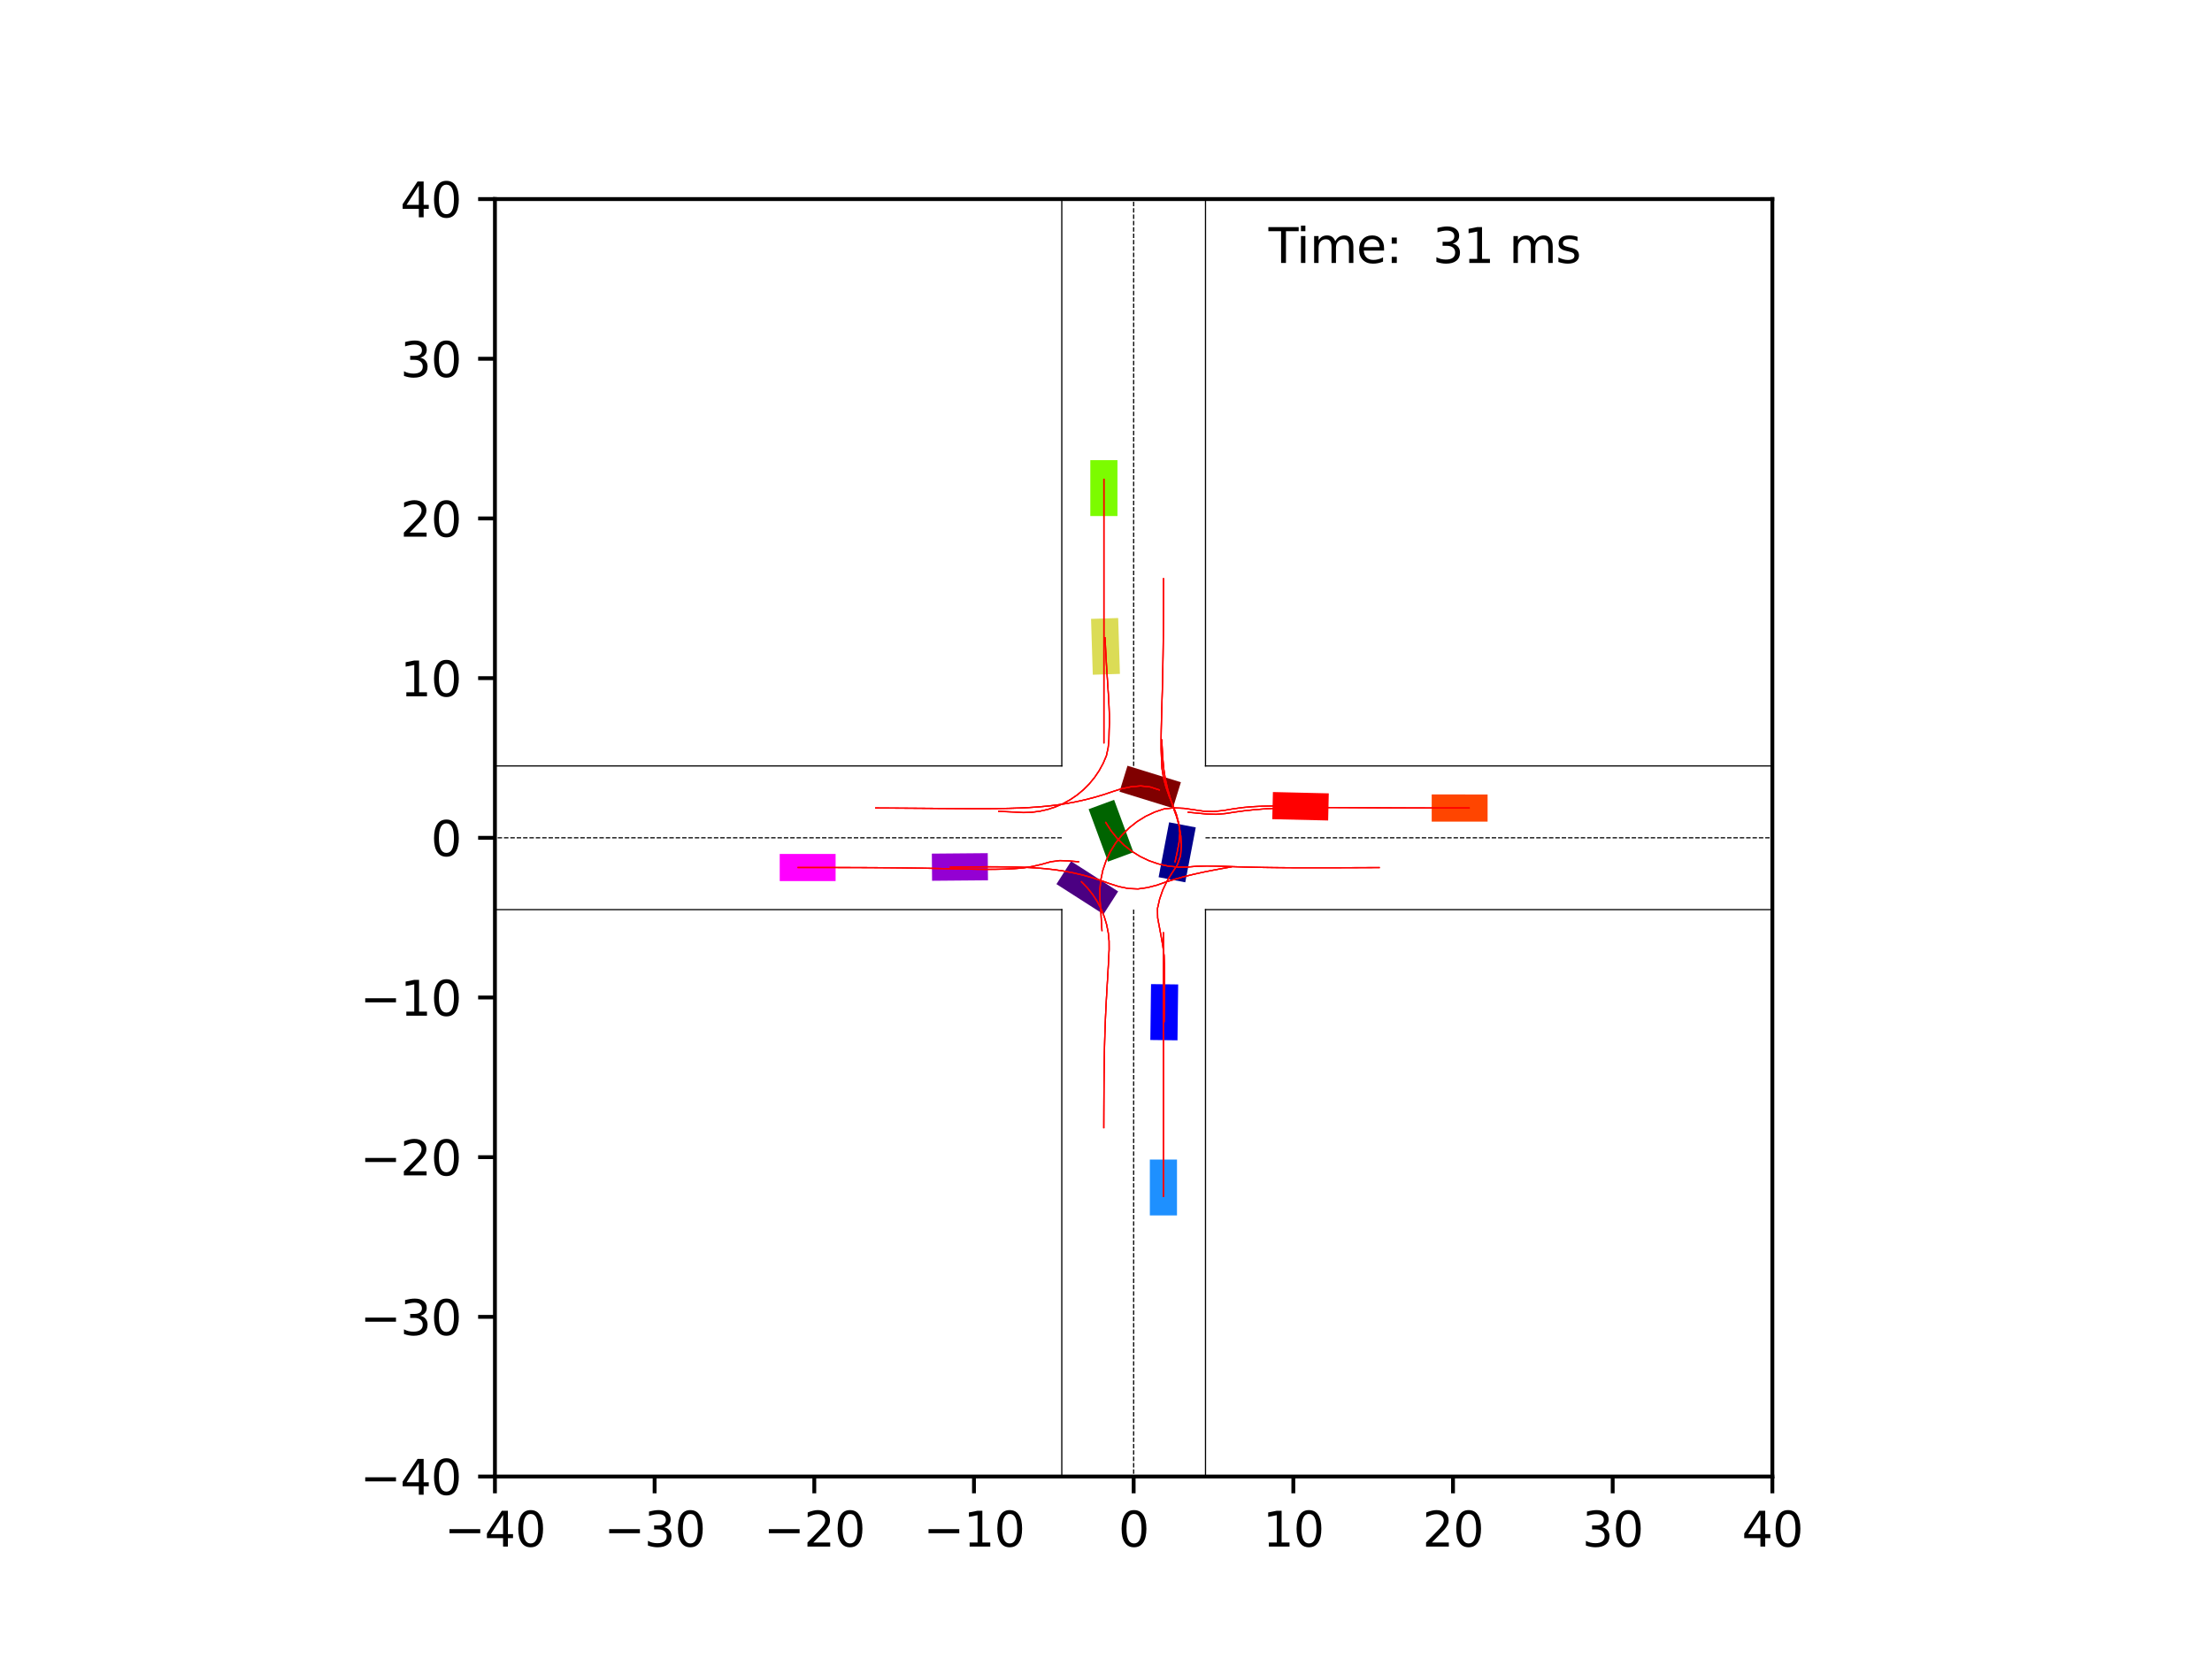 <?xml version="1.0" encoding="utf-8" standalone="no"?>
<!DOCTYPE svg PUBLIC "-//W3C//DTD SVG 1.1//EN"
  "http://www.w3.org/Graphics/SVG/1.1/DTD/svg11.dtd">
<svg xmlns:xlink="http://www.w3.org/1999/xlink" width="460.8pt" height="345.6pt" viewBox="0 0 460.8 345.6" xmlns="http://www.w3.org/2000/svg" version="1.1">
 <defs>
  <style type="text/css">*{stroke-linejoin: round; stroke-linecap: butt}</style>
 </defs>
 <g id="figure_1">
  <g id="patch_1">
   <path d="M 0 345.6 
L 460.8 345.6 
L 460.8 0 
L 0 0 
z
" style="fill: #ffffff"/>
  </g>
  <g id="axes_1">
   <g id="patch_2">
    <path d="M 103.104 307.584 
L 369.216 307.584 
L 369.216 41.472 
L 103.104 41.472 
z
" style="fill: #ffffff"/>
   </g>
   <g id="patch_3">
    <path d="M 246.913 183.799 
L 249.101 172.364 
L 243.547 171.301 
L 241.359 182.736 
z
" clip-path="url(#p059b9fe641)" style="fill: #00008b"/>
   </g>
   <g id="patch_4">
    <path d="M 246.002 162.955 
L 234.878 159.52 
L 233.21 164.923 
L 244.334 168.358 
z
" clip-path="url(#p059b9fe641)" style="fill: #800000"/>
   </g>
   <g id="patch_5">
    <path d="M 226.782 168.57 
L 230.808 179.494 
L 236.114 177.539 
L 232.088 166.615 
z
" clip-path="url(#p059b9fe641)" style="fill: #006400"/>
   </g>
   <g id="patch_6">
    <path d="M 220.076 184.178 
L 229.879 190.459 
L 232.93 185.698 
L 223.127 179.417 
z
" clip-path="url(#p059b9fe641)" style="fill: #4b0082"/>
   </g>
   <g id="patch_7">
    <path d="M 245.291 216.719 
L 245.435 205.077 
L 239.781 205.007 
L 239.637 216.649 
z
" clip-path="url(#p059b9fe641)" style="fill: #0000ff"/>
   </g>
   <g id="patch_8">
    <path d="M 276.81 165.27 
L 265.171 164.996 
L 265.038 170.649 
L 276.677 170.924 
z
" clip-path="url(#p059b9fe641)" style="fill: #ff0000"/>
   </g>
   <g id="patch_9">
    <path d="M 227.284 128.922 
L 227.648 140.559 
L 233.3 140.382 
L 232.936 128.746 
z
" clip-path="url(#p059b9fe641)" style="fill: #dbdc56"/>
   </g>
   <g id="patch_10">
    <path d="M 194.17 183.481 
L 205.812 183.381 
L 205.763 177.726 
L 194.121 177.827 
z
" clip-path="url(#p059b9fe641)" style="fill: #9400d3"/>
   </g>
   <g id="patch_11">
    <path d="M 245.188 253.197 
L 245.188 241.555 
L 239.533 241.555 
L 239.533 253.197 
z
" clip-path="url(#p059b9fe641)" style="fill: #1e90ff"/>
   </g>
   <g id="patch_12">
    <path d="M 309.893 165.502 
L 298.25 165.499 
L 298.249 171.154 
L 309.892 171.156 
z
" clip-path="url(#p059b9fe641)" style="fill: #ff4500"/>
   </g>
   <g id="patch_13">
    <path d="M 227.132 95.859 
L 227.132 107.501 
L 232.787 107.501 
L 232.787 95.859 
z
" clip-path="url(#p059b9fe641)" style="fill: #7cfc00"/>
   </g>
   <g id="patch_14">
    <path d="M 162.432 183.552 
L 174.074 183.546 
L 174.071 177.891 
L 162.428 177.897 
z
" clip-path="url(#p059b9fe641)" style="fill: #ff00ff"/>
   </g>
   <g id="matplotlib.axis_1">
    <g id="xtick_1">
     <g id="line2d_1">
      <defs>
       <path id="m57fb59bf7a" d="M 0 0 
L 0 3.5 
" style="stroke: #000000; stroke-width: 0.8"/>
      </defs>
      <g>
       <use xlink:href="#m57fb59bf7a" x="103.104" y="307.584" style="stroke: #000000; stroke-width: 0.8"/>
      </g>
     </g>
     <g id="text_1">
      <!-- −40 -->
      <g transform="translate(92.552 322.182) scale(0.1 -0.1)">
       <defs>
        <path id="DejaVuSans-2212" d="M 678 2272 
L 4684 2272 
L 4684 1741 
L 678 1741 
L 678 2272 
z
" transform="scale(0.016)"/>
        <path id="DejaVuSans-34" d="M 2419 4116 
L 825 1625 
L 2419 1625 
L 2419 4116 
z
M 2253 4666 
L 3047 4666 
L 3047 1625 
L 3713 1625 
L 3713 1100 
L 3047 1100 
L 3047 0 
L 2419 0 
L 2419 1100 
L 313 1100 
L 313 1709 
L 2253 4666 
z
" transform="scale(0.016)"/>
        <path id="DejaVuSans-30" d="M 2034 4250 
Q 1547 4250 1301 3770 
Q 1056 3291 1056 2328 
Q 1056 1369 1301 889 
Q 1547 409 2034 409 
Q 2525 409 2770 889 
Q 3016 1369 3016 2328 
Q 3016 3291 2770 3770 
Q 2525 4250 2034 4250 
z
M 2034 4750 
Q 2819 4750 3233 4129 
Q 3647 3509 3647 2328 
Q 3647 1150 3233 529 
Q 2819 -91 2034 -91 
Q 1250 -91 836 529 
Q 422 1150 422 2328 
Q 422 3509 836 4129 
Q 1250 4750 2034 4750 
z
" transform="scale(0.016)"/>
       </defs>
       <use xlink:href="#DejaVuSans-2212"/>
       <use xlink:href="#DejaVuSans-34" x="83.789"/>
       <use xlink:href="#DejaVuSans-30" x="147.412"/>
      </g>
     </g>
    </g>
    <g id="xtick_2">
     <g id="line2d_2">
      <g>
       <use xlink:href="#m57fb59bf7a" x="136.368" y="307.584" style="stroke: #000000; stroke-width: 0.8"/>
      </g>
     </g>
     <g id="text_2">
      <!-- −30 -->
      <g transform="translate(125.816 322.182) scale(0.1 -0.1)">
       <defs>
        <path id="DejaVuSans-33" d="M 2597 2516 
Q 3050 2419 3304 2112 
Q 3559 1806 3559 1356 
Q 3559 666 3084 287 
Q 2609 -91 1734 -91 
Q 1441 -91 1130 -33 
Q 819 25 488 141 
L 488 750 
Q 750 597 1062 519 
Q 1375 441 1716 441 
Q 2309 441 2620 675 
Q 2931 909 2931 1356 
Q 2931 1769 2642 2001 
Q 2353 2234 1838 2234 
L 1294 2234 
L 1294 2753 
L 1863 2753 
Q 2328 2753 2575 2939 
Q 2822 3125 2822 3475 
Q 2822 3834 2567 4026 
Q 2313 4219 1838 4219 
Q 1578 4219 1281 4162 
Q 984 4106 628 3988 
L 628 4550 
Q 988 4650 1302 4700 
Q 1616 4750 1894 4750 
Q 2613 4750 3031 4423 
Q 3450 4097 3450 3541 
Q 3450 3153 3228 2886 
Q 3006 2619 2597 2516 
z
" transform="scale(0.016)"/>
       </defs>
       <use xlink:href="#DejaVuSans-2212"/>
       <use xlink:href="#DejaVuSans-33" x="83.789"/>
       <use xlink:href="#DejaVuSans-30" x="147.412"/>
      </g>
     </g>
    </g>
    <g id="xtick_3">
     <g id="line2d_3">
      <g>
       <use xlink:href="#m57fb59bf7a" x="169.632" y="307.584" style="stroke: #000000; stroke-width: 0.8"/>
      </g>
     </g>
     <g id="text_3">
      <!-- −20 -->
      <g transform="translate(159.08 322.182) scale(0.1 -0.1)">
       <defs>
        <path id="DejaVuSans-32" d="M 1228 531 
L 3431 531 
L 3431 0 
L 469 0 
L 469 531 
Q 828 903 1448 1529 
Q 2069 2156 2228 2338 
Q 2531 2678 2651 2914 
Q 2772 3150 2772 3378 
Q 2772 3750 2511 3984 
Q 2250 4219 1831 4219 
Q 1534 4219 1204 4116 
Q 875 4013 500 3803 
L 500 4441 
Q 881 4594 1212 4672 
Q 1544 4750 1819 4750 
Q 2544 4750 2975 4387 
Q 3406 4025 3406 3419 
Q 3406 3131 3298 2873 
Q 3191 2616 2906 2266 
Q 2828 2175 2409 1742 
Q 1991 1309 1228 531 
z
" transform="scale(0.016)"/>
       </defs>
       <use xlink:href="#DejaVuSans-2212"/>
       <use xlink:href="#DejaVuSans-32" x="83.789"/>
       <use xlink:href="#DejaVuSans-30" x="147.412"/>
      </g>
     </g>
    </g>
    <g id="xtick_4">
     <g id="line2d_4">
      <g>
       <use xlink:href="#m57fb59bf7a" x="202.896" y="307.584" style="stroke: #000000; stroke-width: 0.8"/>
      </g>
     </g>
     <g id="text_4">
      <!-- −10 -->
      <g transform="translate(192.344 322.182) scale(0.1 -0.1)">
       <defs>
        <path id="DejaVuSans-31" d="M 794 531 
L 1825 531 
L 1825 4091 
L 703 3866 
L 703 4441 
L 1819 4666 
L 2450 4666 
L 2450 531 
L 3481 531 
L 3481 0 
L 794 0 
L 794 531 
z
" transform="scale(0.016)"/>
       </defs>
       <use xlink:href="#DejaVuSans-2212"/>
       <use xlink:href="#DejaVuSans-31" x="83.789"/>
       <use xlink:href="#DejaVuSans-30" x="147.412"/>
      </g>
     </g>
    </g>
    <g id="xtick_5">
     <g id="line2d_5">
      <g>
       <use xlink:href="#m57fb59bf7a" x="236.16" y="307.584" style="stroke: #000000; stroke-width: 0.8"/>
      </g>
     </g>
     <g id="text_5">
      <!-- 0 -->
      <g transform="translate(232.979 322.182) scale(0.1 -0.1)">
       <use xlink:href="#DejaVuSans-30"/>
      </g>
     </g>
    </g>
    <g id="xtick_6">
     <g id="line2d_6">
      <g>
       <use xlink:href="#m57fb59bf7a" x="269.424" y="307.584" style="stroke: #000000; stroke-width: 0.8"/>
      </g>
     </g>
     <g id="text_6">
      <!-- 10 -->
      <g transform="translate(263.062 322.182) scale(0.1 -0.1)">
       <use xlink:href="#DejaVuSans-31"/>
       <use xlink:href="#DejaVuSans-30" x="63.623"/>
      </g>
     </g>
    </g>
    <g id="xtick_7">
     <g id="line2d_7">
      <g>
       <use xlink:href="#m57fb59bf7a" x="302.688" y="307.584" style="stroke: #000000; stroke-width: 0.8"/>
      </g>
     </g>
     <g id="text_7">
      <!-- 20 -->
      <g transform="translate(296.325 322.182) scale(0.1 -0.1)">
       <use xlink:href="#DejaVuSans-32"/>
       <use xlink:href="#DejaVuSans-30" x="63.623"/>
      </g>
     </g>
    </g>
    <g id="xtick_8">
     <g id="line2d_8">
      <g>
       <use xlink:href="#m57fb59bf7a" x="335.952" y="307.584" style="stroke: #000000; stroke-width: 0.8"/>
      </g>
     </g>
     <g id="text_8">
      <!-- 30 -->
      <g transform="translate(329.589 322.182) scale(0.1 -0.1)">
       <use xlink:href="#DejaVuSans-33"/>
       <use xlink:href="#DejaVuSans-30" x="63.623"/>
      </g>
     </g>
    </g>
    <g id="xtick_9">
     <g id="line2d_9">
      <g>
       <use xlink:href="#m57fb59bf7a" x="369.216" y="307.584" style="stroke: #000000; stroke-width: 0.8"/>
      </g>
     </g>
     <g id="text_9">
      <!-- 40 -->
      <g transform="translate(362.853 322.182) scale(0.1 -0.1)">
       <use xlink:href="#DejaVuSans-34"/>
       <use xlink:href="#DejaVuSans-30" x="63.623"/>
      </g>
     </g>
    </g>
   </g>
   <g id="matplotlib.axis_2">
    <g id="ytick_1">
     <g id="line2d_10">
      <defs>
       <path id="mc11698cc30" d="M 0 0 
L -3.5 0 
" style="stroke: #000000; stroke-width: 0.8"/>
      </defs>
      <g>
       <use xlink:href="#mc11698cc30" x="103.104" y="307.584" style="stroke: #000000; stroke-width: 0.8"/>
      </g>
     </g>
     <g id="text_10">
      <!-- −40 -->
      <g transform="translate(74.999 311.383) scale(0.1 -0.1)">
       <use xlink:href="#DejaVuSans-2212"/>
       <use xlink:href="#DejaVuSans-34" x="83.789"/>
       <use xlink:href="#DejaVuSans-30" x="147.412"/>
      </g>
     </g>
    </g>
    <g id="ytick_2">
     <g id="line2d_11">
      <g>
       <use xlink:href="#mc11698cc30" x="103.104" y="274.32" style="stroke: #000000; stroke-width: 0.8"/>
      </g>
     </g>
     <g id="text_11">
      <!-- −30 -->
      <g transform="translate(74.999 278.119) scale(0.1 -0.1)">
       <use xlink:href="#DejaVuSans-2212"/>
       <use xlink:href="#DejaVuSans-33" x="83.789"/>
       <use xlink:href="#DejaVuSans-30" x="147.412"/>
      </g>
     </g>
    </g>
    <g id="ytick_3">
     <g id="line2d_12">
      <g>
       <use xlink:href="#mc11698cc30" x="103.104" y="241.056" style="stroke: #000000; stroke-width: 0.8"/>
      </g>
     </g>
     <g id="text_12">
      <!-- −20 -->
      <g transform="translate(74.999 244.855) scale(0.1 -0.1)">
       <use xlink:href="#DejaVuSans-2212"/>
       <use xlink:href="#DejaVuSans-32" x="83.789"/>
       <use xlink:href="#DejaVuSans-30" x="147.412"/>
      </g>
     </g>
    </g>
    <g id="ytick_4">
     <g id="line2d_13">
      <g>
       <use xlink:href="#mc11698cc30" x="103.104" y="207.792" style="stroke: #000000; stroke-width: 0.8"/>
      </g>
     </g>
     <g id="text_13">
      <!-- −10 -->
      <g transform="translate(74.999 211.591) scale(0.1 -0.1)">
       <use xlink:href="#DejaVuSans-2212"/>
       <use xlink:href="#DejaVuSans-31" x="83.789"/>
       <use xlink:href="#DejaVuSans-30" x="147.412"/>
      </g>
     </g>
    </g>
    <g id="ytick_5">
     <g id="line2d_14">
      <g>
       <use xlink:href="#mc11698cc30" x="103.104" y="174.528" style="stroke: #000000; stroke-width: 0.8"/>
      </g>
     </g>
     <g id="text_14">
      <!-- 0 -->
      <g transform="translate(89.742 178.327) scale(0.1 -0.1)">
       <use xlink:href="#DejaVuSans-30"/>
      </g>
     </g>
    </g>
    <g id="ytick_6">
     <g id="line2d_15">
      <g>
       <use xlink:href="#mc11698cc30" x="103.104" y="141.264" style="stroke: #000000; stroke-width: 0.8"/>
      </g>
     </g>
     <g id="text_15">
      <!-- 10 -->
      <g transform="translate(83.379 145.063) scale(0.1 -0.1)">
       <use xlink:href="#DejaVuSans-31"/>
       <use xlink:href="#DejaVuSans-30" x="63.623"/>
      </g>
     </g>
    </g>
    <g id="ytick_7">
     <g id="line2d_16">
      <g>
       <use xlink:href="#mc11698cc30" x="103.104" y="108" style="stroke: #000000; stroke-width: 0.8"/>
      </g>
     </g>
     <g id="text_16">
      <!-- 20 -->
      <g transform="translate(83.379 111.799) scale(0.1 -0.1)">
       <use xlink:href="#DejaVuSans-32"/>
       <use xlink:href="#DejaVuSans-30" x="63.623"/>
      </g>
     </g>
    </g>
    <g id="ytick_8">
     <g id="line2d_17">
      <g>
       <use xlink:href="#mc11698cc30" x="103.104" y="74.736" style="stroke: #000000; stroke-width: 0.8"/>
      </g>
     </g>
     <g id="text_17">
      <!-- 30 -->
      <g transform="translate(83.379 78.535) scale(0.1 -0.1)">
       <use xlink:href="#DejaVuSans-33"/>
       <use xlink:href="#DejaVuSans-30" x="63.623"/>
      </g>
     </g>
    </g>
    <g id="ytick_9">
     <g id="line2d_18">
      <g>
       <use xlink:href="#mc11698cc30" x="103.104" y="41.472" style="stroke: #000000; stroke-width: 0.8"/>
      </g>
     </g>
     <g id="text_18">
      <!-- 40 -->
      <g transform="translate(83.379 45.271) scale(0.1 -0.1)">
       <use xlink:href="#DejaVuSans-34"/>
       <use xlink:href="#DejaVuSans-30" x="63.623"/>
      </g>
     </g>
    </g>
   </g>
   <g id="line2d_19">
    <path d="M 251.129 346.6 
L 251.129 189.497 
" clip-path="url(#p059b9fe641)" style="fill: none; stroke: #000000; stroke-width: 0.25; stroke-linecap: square"/>
   </g>
   <g id="line2d_20">
    <path d="M 251.129 189.497 
L 417.449 189.497 
" clip-path="url(#p059b9fe641)" style="fill: none; stroke: #000000; stroke-width: 0.25; stroke-linecap: square"/>
   </g>
   <g id="line2d_21">
    <path d="M 417.449 159.559 
L 251.129 159.559 
" clip-path="url(#p059b9fe641)" style="fill: none; stroke: #000000; stroke-width: 0.25; stroke-linecap: square"/>
   </g>
   <g id="line2d_22">
    <path d="M 251.129 159.559 
L 251.129 -1 
" clip-path="url(#p059b9fe641)" style="fill: none; stroke: #000000; stroke-width: 0.25; stroke-linecap: square"/>
   </g>
   <g id="line2d_23">
    <path d="M 221.191 -1 
L 221.191 159.559 
" clip-path="url(#p059b9fe641)" style="fill: none; stroke: #000000; stroke-width: 0.25; stroke-linecap: square"/>
   </g>
   <g id="line2d_24">
    <path d="M 221.191 159.559 
L 54.871 159.559 
" clip-path="url(#p059b9fe641)" style="fill: none; stroke: #000000; stroke-width: 0.25; stroke-linecap: square"/>
   </g>
   <g id="line2d_25">
    <path d="M 54.871 189.497 
L 221.191 189.497 
" clip-path="url(#p059b9fe641)" style="fill: none; stroke: #000000; stroke-width: 0.25; stroke-linecap: square"/>
   </g>
   <g id="line2d_26">
    <path d="M 221.191 189.497 
L 221.191 346.6 
" clip-path="url(#p059b9fe641)" style="fill: none; stroke: #000000; stroke-width: 0.25; stroke-linecap: square"/>
   </g>
   <g id="line2d_27">
    <path d="M 251.129 174.528 
L 417.449 174.528 
" clip-path="url(#p059b9fe641)" style="fill: none; stroke-dasharray: 0.925,0.4; stroke-dashoffset: 0; stroke: #000000; stroke-width: 0.25"/>
   </g>
   <g id="line2d_28">
    <path d="M 236.16 159.559 
L 236.16 -1 
" clip-path="url(#p059b9fe641)" style="fill: none; stroke-dasharray: 0.925,0.4; stroke-dashoffset: 0; stroke: #000000; stroke-width: 0.25"/>
   </g>
   <g id="line2d_29">
    <path d="M 221.191 174.528 
L 54.871 174.528 
" clip-path="url(#p059b9fe641)" style="fill: none; stroke-dasharray: 0.925,0.4; stroke-dashoffset: 0; stroke: #000000; stroke-width: 0.25"/>
   </g>
   <g id="line2d_30">
    <path d="M 236.16 189.497 
L 236.16 346.6 
" clip-path="url(#p059b9fe641)" style="fill: none; stroke-dasharray: 0.925,0.4; stroke-dashoffset: 0; stroke: #000000; stroke-width: 0.25"/>
   </g>
   <g id="line2d_31">
    <path d="M 244.793 179.516 
L 245.228 177.549 
L 245.605 175.568 
L 245.777 173.557 
L 245.566 171.55 
L 245.047 169.599 
L 244.315 167.72 
L 243.551 165.856 
L 242.892 163.955 
L 242.369 162.015 
L 242.048 160.037 
L 241.952 158.039 
L 241.875 156.044 
L 241.873 154.052 
L 241.902 152.064 
L 241.948 150.081 
L 242.004 148.1 
L 242.063 146.123 
L 242.12 144.149 
L 242.172 142.176 
L 242.218 140.206 
L 242.256 138.237 
L 242.288 136.27 
L 242.312 134.304 
L 242.331 132.34 
L 242.345 130.376 
L 242.355 128.413 
L 242.362 126.451 
L 242.368 124.489 
L 242.372 122.527 
L 242.375 120.565 
" clip-path="url(#p059b9fe641)" style="fill: none; stroke: #ff0000; stroke-opacity: 0.2; stroke-width: 0.25; stroke-linecap: square"/>
   </g>
   <g id="line2d_32">
    <path d="M 244.793 179.516 
L 245.229 177.549 
L 245.606 175.568 
L 245.779 173.557 
L 245.568 171.55 
L 245.05 169.599 
L 244.318 167.72 
L 243.554 165.856 
L 242.895 163.955 
L 242.374 162.015 
L 242.052 160.037 
L 241.957 158.039 
L 241.88 156.044 
L 241.878 154.052 
L 241.906 152.065 
L 241.952 150.081 
L 242.008 148.101 
L 242.067 146.124 
L 242.123 144.149 
L 242.175 142.177 
L 242.221 140.207 
L 242.259 138.238 
L 242.29 136.271 
L 242.314 134.306 
L 242.333 132.341 
L 242.347 130.377 
L 242.356 128.415 
L 242.363 126.452 
L 242.368 124.49 
L 242.372 122.529 
L 242.375 120.567 
" clip-path="url(#p059b9fe641)" style="fill: none; stroke: #ff0000; stroke-opacity: 0.4; stroke-width: 0.25; stroke-linecap: square"/>
   </g>
   <g id="line2d_33">
    <path d="M 244.793 179.516 
L 245.229 177.55 
L 245.606 175.568 
L 245.779 173.557 
L 245.568 171.55 
L 245.048 169.6 
L 244.316 167.72 
L 243.553 165.856 
L 242.894 163.955 
L 242.372 162.015 
L 242.051 160.037 
L 241.956 158.039 
L 241.879 156.044 
L 241.877 154.052 
L 241.904 152.065 
L 241.951 150.081 
L 242.006 148.101 
L 242.065 146.123 
L 242.121 144.149 
L 242.173 142.177 
L 242.219 140.206 
L 242.257 138.238 
L 242.288 136.271 
L 242.313 134.305 
L 242.331 132.34 
L 242.345 130.377 
L 242.355 128.414 
L 242.362 126.452 
L 242.367 124.49 
L 242.371 122.528 
L 242.374 120.567 
" clip-path="url(#p059b9fe641)" style="fill: none; stroke: #ff0000; stroke-opacity: 0.6; stroke-width: 0.25; stroke-linecap: square"/>
   </g>
   <g id="line2d_34">
    <path d="M 244.793 179.516 
L 245.23 177.55 
L 245.606 175.568 
L 245.78 173.558 
L 245.57 171.55 
L 245.049 169.6 
L 244.318 167.721 
L 243.555 165.856 
L 242.896 163.955 
L 242.375 162.016 
L 242.054 160.037 
L 241.959 158.039 
L 241.881 156.044 
L 241.879 154.053 
L 241.907 152.065 
L 241.953 150.081 
L 242.008 148.101 
L 242.067 146.124 
L 242.123 144.15 
L 242.175 142.177 
L 242.22 140.207 
L 242.259 138.239 
L 242.29 136.272 
L 242.314 134.306 
L 242.333 132.341 
L 242.346 130.378 
L 242.356 128.415 
L 242.363 126.453 
L 242.368 124.491 
L 242.372 122.529 
L 242.375 120.568 
" clip-path="url(#p059b9fe641)" style="fill: none; stroke: #ff0000; stroke-opacity: 0.8; stroke-width: 0.25; stroke-linecap: square"/>
   </g>
   <g id="line2d_35">
    <path d="M 244.793 179.516 
L 245.23 177.55 
L 245.607 175.569 
L 245.781 173.558 
L 245.571 171.55 
L 245.051 169.6 
L 244.32 167.721 
L 243.557 165.856 
L 242.899 163.955 
L 242.378 162.015 
L 242.058 160.037 
L 241.963 158.039 
L 241.886 156.044 
L 241.883 154.053 
L 241.911 152.065 
L 241.956 150.081 
L 242.012 148.101 
L 242.07 146.124 
L 242.126 144.15 
L 242.177 142.177 
L 242.222 140.207 
L 242.26 138.239 
L 242.291 136.272 
L 242.315 134.306 
L 242.334 132.342 
L 242.347 130.378 
L 242.357 128.415 
L 242.363 126.453 
L 242.368 124.491 
L 242.371 122.53 
L 242.374 120.568 
" clip-path="url(#p059b9fe641)" style="fill: none; stroke: #ff0000; stroke-width: 0.25; stroke-linecap: square"/>
   </g>
   <g id="line2d_36">
    <path d="M 241.508 164.555 
L 239.606 163.939 
L 237.617 163.721 
L 235.624 163.901 
L 233.663 164.299 
L 231.759 164.911 
L 229.863 165.548 
L 227.946 166.113 
L 226.011 166.612 
L 224.062 167.042 
L 222.099 167.404 
L 220.126 167.698 
L 218.147 167.93 
L 216.162 168.107 
L 214.176 168.238 
L 212.188 168.331 
L 210.199 168.392 
L 208.212 168.43 
L 206.225 168.45 
L 204.238 168.456 
L 202.252 168.453 
L 200.268 168.444 
L 198.283 168.432 
L 196.299 168.417 
L 194.316 168.402 
L 192.333 168.388 
L 190.351 168.374 
L 188.368 168.361 
L 186.386 168.349 
L 184.404 168.337 
L 182.422 168.325 
" clip-path="url(#p059b9fe641)" style="fill: none; stroke: #ff0000; stroke-opacity: 0.2; stroke-width: 0.25; stroke-linecap: square"/>
   </g>
   <g id="line2d_37">
    <path d="M 241.508 164.555 
L 239.606 163.939 
L 237.617 163.721 
L 235.624 163.901 
L 233.663 164.299 
L 231.759 164.911 
L 229.863 165.548 
L 227.946 166.113 
L 226.011 166.612 
L 224.062 167.043 
L 222.099 167.404 
L 220.126 167.698 
L 218.147 167.93 
L 216.162 168.108 
L 214.175 168.239 
L 212.187 168.331 
L 210.199 168.393 
L 208.211 168.43 
L 206.224 168.45 
L 204.238 168.456 
L 202.252 168.453 
L 200.267 168.444 
L 198.283 168.432 
L 196.299 168.418 
L 194.316 168.403 
L 192.333 168.389 
L 190.351 168.375 
L 188.368 168.362 
L 186.386 168.35 
L 184.404 168.338 
L 182.422 168.326 
" clip-path="url(#p059b9fe641)" style="fill: none; stroke: #ff0000; stroke-opacity: 0.4; stroke-width: 0.25; stroke-linecap: square"/>
   </g>
   <g id="line2d_38">
    <path d="M 241.508 164.555 
L 239.606 163.939 
L 237.617 163.721 
L 235.624 163.903 
L 233.664 164.302 
L 231.758 164.912 
L 229.863 165.55 
L 227.946 166.114 
L 226.011 166.613 
L 224.061 167.044 
L 222.099 167.405 
L 220.126 167.699 
L 218.146 167.931 
L 216.162 168.109 
L 214.175 168.239 
L 212.187 168.332 
L 210.199 168.393 
L 208.211 168.431 
L 206.224 168.45 
L 204.238 168.457 
L 202.252 168.454 
L 200.267 168.445 
L 198.283 168.432 
L 196.299 168.418 
L 194.316 168.403 
L 192.333 168.388 
L 190.35 168.374 
L 188.368 168.361 
L 186.386 168.349 
L 184.404 168.337 
L 182.422 168.326 
" clip-path="url(#p059b9fe641)" style="fill: none; stroke: #ff0000; stroke-opacity: 0.6; stroke-width: 0.25; stroke-linecap: square"/>
   </g>
   <g id="line2d_39">
    <path d="M 241.508 164.555 
L 239.606 163.939 
L 237.617 163.721 
L 235.625 163.903 
L 233.664 164.303 
L 231.759 164.913 
L 229.863 165.55 
L 227.946 166.115 
L 226.011 166.613 
L 224.062 167.044 
L 222.099 167.406 
L 220.126 167.7 
L 218.146 167.932 
L 216.162 168.109 
L 214.175 168.24 
L 212.187 168.332 
L 210.199 168.394 
L 208.211 168.431 
L 206.224 168.451 
L 204.238 168.457 
L 202.252 168.454 
L 200.267 168.445 
L 198.283 168.432 
L 196.299 168.418 
L 194.316 168.403 
L 192.333 168.388 
L 190.35 168.374 
L 188.368 168.361 
L 186.386 168.349 
L 184.404 168.337 
L 182.422 168.326 
" clip-path="url(#p059b9fe641)" style="fill: none; stroke: #ff0000; stroke-opacity: 0.8; stroke-width: 0.25; stroke-linecap: square"/>
   </g>
   <g id="line2d_40">
    <path d="M 241.508 164.555 
L 239.606 163.939 
L 237.617 163.721 
L 235.624 163.902 
L 233.664 164.301 
L 231.759 164.912 
L 229.863 165.55 
L 227.946 166.114 
L 226.011 166.613 
L 224.062 167.044 
L 222.099 167.405 
L 220.126 167.699 
L 218.147 167.931 
L 216.162 168.109 
L 214.175 168.239 
L 212.187 168.332 
L 210.199 168.393 
L 208.211 168.431 
L 206.224 168.45 
L 204.238 168.456 
L 202.252 168.453 
L 200.267 168.444 
L 198.283 168.432 
L 196.299 168.418 
L 194.316 168.403 
L 192.333 168.388 
L 190.351 168.374 
L 188.368 168.361 
L 186.386 168.349 
L 184.404 168.337 
L 182.422 168.326 
" clip-path="url(#p059b9fe641)" style="fill: none; stroke: #ff0000; stroke-width: 0.25; stroke-linecap: square"/>
   </g>
   <g id="line2d_41">
    <path d="M 230.354 171.333 
L 231.448 173.055 
L 232.728 174.643 
L 234.178 176.079 
L 235.78 177.342 
L 237.513 178.418 
L 239.354 179.293 
L 241.28 179.959 
L 243.267 180.405 
L 245.288 180.627 
L 247.319 180.621 
L 249.34 180.454 
L 251.363 180.397 
L 253.382 180.418 
L 255.397 180.484 
L 257.407 180.558 
L 259.414 180.618 
L 261.417 180.667 
L 263.418 180.705 
L 265.417 180.732 
L 267.413 180.751 
L 269.407 180.763 
L 271.4 180.77 
L 273.391 180.772 
L 275.381 180.771 
L 277.371 180.768 
L 279.359 180.763 
L 281.347 180.757 
L 283.335 180.75 
L 285.322 180.741 
L 287.309 180.731 
" clip-path="url(#p059b9fe641)" style="fill: none; stroke: #ff0000; stroke-opacity: 0.2; stroke-width: 0.25; stroke-linecap: square"/>
   </g>
   <g id="line2d_42">
    <path d="M 230.354 171.333 
L 231.448 173.055 
L 232.728 174.643 
L 234.177 176.079 
L 235.779 177.343 
L 237.512 178.419 
L 239.353 179.295 
L 241.279 179.961 
L 243.265 180.407 
L 245.287 180.628 
L 247.318 180.623 
L 249.339 180.455 
L 251.362 180.399 
L 253.381 180.42 
L 255.395 180.486 
L 257.405 180.559 
L 259.412 180.62 
L 261.416 180.669 
L 263.417 180.706 
L 265.415 180.733 
L 267.411 180.752 
L 269.406 180.764 
L 271.398 180.77 
L 273.389 180.772 
L 275.379 180.771 
L 277.368 180.768 
L 279.357 180.763 
L 281.344 180.756 
L 283.332 180.749 
L 285.319 180.74 
L 287.306 180.73 
" clip-path="url(#p059b9fe641)" style="fill: none; stroke: #ff0000; stroke-opacity: 0.4; stroke-width: 0.25; stroke-linecap: square"/>
   </g>
   <g id="line2d_43">
    <path d="M 230.354 171.333 
L 231.448 173.054 
L 232.729 174.643 
L 234.178 176.078 
L 235.779 177.343 
L 237.51 178.421 
L 239.351 179.299 
L 241.277 179.964 
L 243.264 180.409 
L 245.286 180.63 
L 247.316 180.624 
L 249.337 180.456 
L 251.36 180.4 
L 253.38 180.42 
L 255.394 180.486 
L 257.404 180.559 
L 259.411 180.62 
L 261.414 180.668 
L 263.415 180.705 
L 265.414 180.732 
L 267.41 180.751 
L 269.404 180.762 
L 271.396 180.768 
L 273.387 180.77 
L 275.377 180.769 
L 277.366 180.765 
L 279.354 180.76 
L 281.342 180.754 
L 283.329 180.746 
L 285.316 180.737 
L 287.304 180.727 
" clip-path="url(#p059b9fe641)" style="fill: none; stroke: #ff0000; stroke-opacity: 0.6; stroke-width: 0.25; stroke-linecap: square"/>
   </g>
   <g id="line2d_44">
    <path d="M 230.354 171.333 
L 231.449 173.054 
L 232.729 174.643 
L 234.179 176.078 
L 235.779 177.343 
L 237.51 178.422 
L 239.35 179.3 
L 241.276 179.965 
L 243.263 180.41 
L 245.285 180.631 
L 247.316 180.625 
L 249.336 180.457 
L 251.359 180.401 
L 253.379 180.421 
L 255.393 180.487 
L 257.403 180.56 
L 259.41 180.621 
L 261.413 180.669 
L 263.414 180.706 
L 265.413 180.733 
L 267.409 180.752 
L 269.403 180.763 
L 271.395 180.769 
L 273.386 180.771 
L 275.376 180.77 
L 277.365 180.766 
L 279.353 180.761 
L 281.34 180.755 
L 283.328 180.747 
L 285.315 180.739 
L 287.301 180.729 
" clip-path="url(#p059b9fe641)" style="fill: none; stroke: #ff0000; stroke-opacity: 0.8; stroke-width: 0.25; stroke-linecap: square"/>
   </g>
   <g id="line2d_45">
    <path d="M 230.354 171.333 
L 231.448 173.055 
L 232.728 174.643 
L 234.178 176.078 
L 235.779 177.343 
L 237.511 178.42 
L 239.352 179.296 
L 241.278 179.962 
L 243.265 180.407 
L 245.287 180.628 
L 247.317 180.623 
L 249.338 180.454 
L 251.361 180.398 
L 253.381 180.418 
L 255.395 180.485 
L 257.405 180.558 
L 259.411 180.619 
L 261.415 180.667 
L 263.416 180.704 
L 265.414 180.731 
L 267.41 180.75 
L 269.404 180.761 
L 271.397 180.767 
L 273.388 180.769 
L 275.377 180.768 
L 277.366 180.765 
L 279.354 180.76 
L 281.341 180.754 
L 283.328 180.746 
L 285.315 180.738 
L 287.302 180.729 
" clip-path="url(#p059b9fe641)" style="fill: none; stroke: #ff0000; stroke-width: 0.25; stroke-linecap: square"/>
   </g>
   <g id="line2d_46">
    <path d="M 225.287 183.688 
L 226.502 184.939 
L 227.592 186.3 
L 228.547 187.759 
L 229.359 189.304 
L 230.02 190.92 
L 230.524 192.593 
L 230.866 194.307 
L 231.043 196.049 
L 231.051 197.801 
L 230.966 199.552 
L 230.874 201.305 
L 230.774 203.06 
L 230.67 204.816 
L 230.566 206.574 
L 230.468 208.334 
L 230.378 210.096 
L 230.297 211.86 
L 230.227 213.627 
L 230.167 215.395 
L 230.117 217.164 
L 230.076 218.935 
L 230.043 220.708 
L 230.017 222.481 
L 229.997 224.255 
L 229.981 226.03 
L 229.969 227.806 
L 229.959 229.581 
L 229.952 231.357 
L 229.946 233.134 
L 229.942 234.91 
" clip-path="url(#p059b9fe641)" style="fill: none; stroke: #ff0000; stroke-opacity: 0.2; stroke-width: 0.25; stroke-linecap: square"/>
   </g>
   <g id="line2d_47">
    <path d="M 225.287 183.688 
L 226.502 184.939 
L 227.592 186.299 
L 228.548 187.759 
L 229.36 189.303 
L 230.021 190.919 
L 230.524 192.592 
L 230.867 194.307 
L 231.044 196.048 
L 231.052 197.8 
L 230.967 199.552 
L 230.875 201.305 
L 230.774 203.059 
L 230.67 204.815 
L 230.567 206.573 
L 230.469 208.333 
L 230.378 210.096 
L 230.297 211.86 
L 230.227 213.626 
L 230.167 215.394 
L 230.116 217.164 
L 230.075 218.935 
L 230.042 220.707 
L 230.016 222.48 
L 229.996 224.255 
L 229.98 226.03 
L 229.968 227.805 
L 229.958 229.581 
L 229.951 231.357 
L 229.945 233.134 
L 229.94 234.91 
" clip-path="url(#p059b9fe641)" style="fill: none; stroke: #ff0000; stroke-opacity: 0.4; stroke-width: 0.25; stroke-linecap: square"/>
   </g>
   <g id="line2d_48">
    <path d="M 225.287 183.688 
L 226.503 184.938 
L 227.594 186.298 
L 228.55 187.757 
L 229.363 189.301 
L 230.024 190.917 
L 230.528 192.59 
L 230.869 194.305 
L 231.045 196.046 
L 231.053 197.798 
L 230.968 199.55 
L 230.875 201.303 
L 230.775 203.057 
L 230.67 204.813 
L 230.567 206.571 
L 230.468 208.331 
L 230.378 210.093 
L 230.297 211.857 
L 230.226 213.624 
L 230.166 215.392 
L 230.116 217.161 
L 230.074 218.933 
L 230.041 220.705 
L 230.015 222.478 
L 229.995 224.253 
L 229.979 226.028 
L 229.967 227.803 
L 229.957 229.579 
L 229.949 231.356 
L 229.944 233.132 
L 229.939 234.908 
" clip-path="url(#p059b9fe641)" style="fill: none; stroke: #ff0000; stroke-opacity: 0.6; stroke-width: 0.25; stroke-linecap: square"/>
   </g>
   <g id="line2d_49">
    <path d="M 225.287 183.688 
L 226.503 184.938 
L 227.594 186.298 
L 228.551 187.756 
L 229.364 189.3 
L 230.025 190.916 
L 230.529 192.589 
L 230.87 194.304 
L 231.045 196.045 
L 231.053 197.797 
L 230.968 199.549 
L 230.875 201.302 
L 230.774 203.056 
L 230.67 204.812 
L 230.566 206.57 
L 230.468 208.33 
L 230.377 210.093 
L 230.296 211.857 
L 230.226 213.623 
L 230.165 215.391 
L 230.115 217.161 
L 230.074 218.932 
L 230.041 220.704 
L 230.015 222.478 
L 229.995 224.252 
L 229.979 226.027 
L 229.967 227.803 
L 229.957 229.579 
L 229.95 231.356 
L 229.944 233.132 
L 229.94 234.909 
" clip-path="url(#p059b9fe641)" style="fill: none; stroke: #ff0000; stroke-opacity: 0.8; stroke-width: 0.25; stroke-linecap: square"/>
   </g>
   <g id="line2d_50">
    <path d="M 225.287 183.688 
L 226.503 184.938 
L 227.593 186.299 
L 228.549 187.758 
L 229.361 189.302 
L 230.022 190.918 
L 230.526 192.591 
L 230.868 194.306 
L 231.044 196.047 
L 231.052 197.799 
L 230.966 199.55 
L 230.874 201.304 
L 230.774 203.058 
L 230.669 204.814 
L 230.566 206.572 
L 230.468 208.332 
L 230.377 210.094 
L 230.296 211.858 
L 230.225 213.625 
L 230.165 215.393 
L 230.115 217.163 
L 230.074 218.934 
L 230.041 220.706 
L 230.015 222.48 
L 229.995 224.254 
L 229.98 226.029 
L 229.968 227.805 
L 229.958 229.581 
L 229.951 231.358 
L 229.945 233.134 
L 229.941 234.911 
" clip-path="url(#p059b9fe641)" style="fill: none; stroke: #ff0000; stroke-width: 0.25; stroke-linecap: square"/>
   </g>
   <g id="line2d_51">
    <path d="M 242.508 212.822 
L 242.536 210.863 
L 242.562 208.902 
L 242.583 206.939 
L 242.595 204.974 
L 242.591 203.006 
L 242.564 201.035 
L 242.502 199.061 
L 242.243 197.1 
L 241.904 195.146 
L 241.538 193.192 
L 241.168 191.234 
L 241.134 189.235 
L 241.578 187.279 
L 242.238 185.378 
L 243.106 183.556 
L 244.172 181.836 
L 245.278 180.134 
L 245.94 178.21 
L 246.073 176.175 
L 245.976 174.134 
L 245.652 172.113 
L 245.104 170.139 
L 244.393 168.214 
L 243.759 166.262 
L 243.197 164.287 
L 242.728 162.286 
L 242.407 160.257 
L 242.218 158.211 
L 242.1 156.159 
L 241.994 154.107 
" clip-path="url(#p059b9fe641)" style="fill: none; stroke: #ff0000; stroke-opacity: 0.2; stroke-width: 0.25; stroke-linecap: square"/>
   </g>
   <g id="line2d_52">
    <path d="M 242.508 212.822 
L 242.536 210.863 
L 242.561 208.902 
L 242.582 206.939 
L 242.594 204.974 
L 242.589 203.006 
L 242.561 201.036 
L 242.5 199.062 
L 242.241 197.101 
L 241.902 195.148 
L 241.537 193.194 
L 241.168 191.236 
L 241.133 189.237 
L 241.578 187.282 
L 242.237 185.382 
L 243.103 183.56 
L 244.169 181.84 
L 245.278 180.14 
L 245.944 178.218 
L 246.078 176.184 
L 245.985 174.143 
L 245.664 172.123 
L 245.117 170.149 
L 244.407 168.225 
L 243.775 166.273 
L 243.214 164.297 
L 242.749 162.297 
L 242.428 160.268 
L 242.239 158.223 
L 242.117 156.172 
L 242.005 154.122 
" clip-path="url(#p059b9fe641)" style="fill: none; stroke: #ff0000; stroke-opacity: 0.4; stroke-width: 0.25; stroke-linecap: square"/>
   </g>
   <g id="line2d_53">
    <path d="M 242.508 212.822 
L 242.536 210.863 
L 242.562 208.902 
L 242.583 206.939 
L 242.594 204.974 
L 242.59 203.006 
L 242.562 201.036 
L 242.5 199.063 
L 242.241 197.102 
L 241.902 195.148 
L 241.536 193.195 
L 241.166 191.237 
L 241.13 189.239 
L 241.575 187.284 
L 242.232 185.383 
L 243.098 183.561 
L 244.163 181.841 
L 245.271 180.142 
L 245.937 178.221 
L 246.071 176.187 
L 245.979 174.147 
L 245.658 172.127 
L 245.111 170.154 
L 244.405 168.229 
L 243.777 166.277 
L 243.22 164.301 
L 242.758 162.301 
L 242.441 160.272 
L 242.252 158.227 
L 242.129 156.178 
L 242.016 154.128 
" clip-path="url(#p059b9fe641)" style="fill: none; stroke: #ff0000; stroke-opacity: 0.6; stroke-width: 0.25; stroke-linecap: square"/>
   </g>
   <g id="line2d_54">
    <path d="M 242.508 212.822 
L 242.536 210.863 
L 242.562 208.902 
L 242.583 206.939 
L 242.594 204.974 
L 242.59 203.007 
L 242.562 201.036 
L 242.501 199.063 
L 242.242 197.102 
L 241.903 195.149 
L 241.537 193.196 
L 241.168 191.238 
L 241.131 189.24 
L 241.577 187.286 
L 242.234 185.385 
L 243.1 183.564 
L 244.166 181.844 
L 245.276 180.147 
L 245.945 178.226 
L 246.081 176.193 
L 245.99 174.153 
L 245.67 172.133 
L 245.123 170.16 
L 244.417 168.235 
L 243.789 166.283 
L 243.232 164.307 
L 242.77 162.307 
L 242.451 160.279 
L 242.26 158.235 
L 242.133 156.185 
L 242.017 154.136 
" clip-path="url(#p059b9fe641)" style="fill: none; stroke: #ff0000; stroke-opacity: 0.8; stroke-width: 0.25; stroke-linecap: square"/>
   </g>
   <g id="line2d_55">
    <path d="M 242.508 212.822 
L 242.536 210.863 
L 242.562 208.902 
L 242.583 206.94 
L 242.595 204.975 
L 242.591 203.007 
L 242.563 201.037 
L 242.502 199.064 
L 242.243 197.103 
L 241.903 195.15 
L 241.537 193.197 
L 241.167 191.24 
L 241.129 189.242 
L 241.574 187.288 
L 242.23 185.387 
L 243.095 183.566 
L 244.16 181.846 
L 245.269 180.148 
L 245.937 178.228 
L 246.072 176.195 
L 245.98 174.155 
L 245.66 172.136 
L 245.114 170.163 
L 244.411 168.238 
L 243.786 166.285 
L 243.232 164.309 
L 242.772 162.309 
L 242.454 160.281 
L 242.263 158.237 
L 242.136 156.188 
L 242.018 154.139 
" clip-path="url(#p059b9fe641)" style="fill: none; stroke: #ff0000; stroke-width: 0.25; stroke-linecap: square"/>
   </g>
   <g id="line2d_56">
    <path d="M 272.917 168.009 
L 270.924 167.959 
L 268.927 167.917 
L 266.924 167.893 
L 264.915 167.897 
L 262.902 167.942 
L 260.885 168.045 
L 258.866 168.224 
L 256.852 168.5 
L 254.841 168.845 
L 252.803 169.043 
L 250.749 168.981 
L 248.708 168.685 
L 246.66 168.391 
L 244.587 168.3 
L 242.517 168.508 
L 240.542 169.176 
L 238.651 170.067 
L 236.873 171.17 
L 235.23 172.472 
L 233.746 173.955 
L 232.442 175.602 
L 231.336 177.391 
L 230.442 179.296 
L 229.77 181.293 
L 229.333 183.354 
L 229.137 185.453 
L 229.184 187.561 
L 229.337 189.664 
L 229.433 191.77 
L 229.583 193.873 
" clip-path="url(#p059b9fe641)" style="fill: none; stroke: #ff0000; stroke-opacity: 0.2; stroke-width: 0.25; stroke-linecap: square"/>
   </g>
   <g id="line2d_57">
    <path d="M 272.917 168.009 
L 270.924 167.959 
L 268.927 167.917 
L 266.924 167.893 
L 264.915 167.896 
L 262.902 167.941 
L 260.884 168.042 
L 258.866 168.221 
L 256.852 168.497 
L 254.841 168.84 
L 252.802 169.038 
L 250.748 168.974 
L 248.708 168.676 
L 246.66 168.381 
L 244.587 168.287 
L 242.517 168.493 
L 240.54 169.158 
L 238.649 170.047 
L 236.868 171.147 
L 235.223 172.446 
L 233.736 173.926 
L 232.429 175.571 
L 231.32 177.357 
L 230.422 179.261 
L 229.748 181.256 
L 229.308 183.317 
L 229.108 185.416 
L 229.153 187.524 
L 229.305 189.627 
L 229.4 191.733 
L 229.545 193.836 
" clip-path="url(#p059b9fe641)" style="fill: none; stroke: #ff0000; stroke-opacity: 0.4; stroke-width: 0.25; stroke-linecap: square"/>
   </g>
   <g id="line2d_58">
    <path d="M 272.917 168.009 
L 270.924 167.959 
L 268.927 167.918 
L 266.924 167.894 
L 264.915 167.898 
L 262.902 167.943 
L 260.885 168.046 
L 258.866 168.225 
L 256.852 168.502 
L 254.841 168.846 
L 252.804 169.045 
L 250.75 168.982 
L 248.709 168.685 
L 246.661 168.391 
L 244.589 168.298 
L 242.519 168.505 
L 240.543 169.17 
L 238.652 170.061 
L 236.873 171.163 
L 235.23 172.464 
L 233.746 173.947 
L 232.439 175.592 
L 231.329 177.377 
L 230.431 179.281 
L 229.76 181.277 
L 229.323 183.338 
L 229.127 185.437 
L 229.174 187.544 
L 229.331 189.646 
L 229.43 191.752 
L 229.575 193.855 
" clip-path="url(#p059b9fe641)" style="fill: none; stroke: #ff0000; stroke-opacity: 0.6; stroke-width: 0.25; stroke-linecap: square"/>
   </g>
   <g id="line2d_59">
    <path d="M 272.917 168.009 
L 270.924 167.96 
L 268.927 167.919 
L 266.924 167.896 
L 264.915 167.901 
L 262.902 167.947 
L 260.885 168.05 
L 258.866 168.23 
L 256.852 168.508 
L 254.841 168.853 
L 252.803 169.051 
L 250.749 168.988 
L 248.709 168.689 
L 246.662 168.392 
L 244.589 168.297 
L 242.519 168.5 
L 240.541 169.162 
L 238.649 170.049 
L 236.869 171.148 
L 235.224 172.447 
L 233.737 173.927 
L 232.428 175.569 
L 231.314 177.353 
L 230.412 179.254 
L 229.738 181.249 
L 229.298 183.309 
L 229.099 185.407 
L 229.143 187.515 
L 229.308 189.616 
L 229.414 191.721 
L 229.551 193.824 
" clip-path="url(#p059b9fe641)" style="fill: none; stroke: #ff0000; stroke-opacity: 0.8; stroke-width: 0.25; stroke-linecap: square"/>
   </g>
   <g id="line2d_60">
    <path d="M 272.917 168.009 
L 270.924 167.96 
L 268.927 167.92 
L 266.924 167.897 
L 264.915 167.902 
L 262.902 167.948 
L 260.885 168.053 
L 258.867 168.233 
L 256.853 168.512 
L 254.842 168.857 
L 252.804 169.057 
L 250.751 168.995 
L 248.71 168.697 
L 246.663 168.401 
L 244.59 168.307 
L 242.52 168.511 
L 240.543 169.175 
L 238.653 170.064 
L 236.873 171.165 
L 235.23 172.465 
L 233.745 173.946 
L 232.437 175.589 
L 231.324 177.374 
L 230.425 179.276 
L 229.752 181.271 
L 229.313 183.331 
L 229.115 185.429 
L 229.159 187.536 
L 229.326 189.637 
L 229.434 191.742 
L 229.57 193.845 
" clip-path="url(#p059b9fe641)" style="fill: none; stroke: #ff0000; stroke-width: 0.25; stroke-linecap: square"/>
   </g>
   <g id="line2d_61">
    <path d="M 230.211 132.87 
L 230.289 134.652 
L 230.377 136.431 
L 230.476 138.206 
L 230.584 139.976 
L 230.698 141.742 
L 230.813 143.503 
L 230.922 145.262 
L 231.015 147.017 
L 231.079 148.77 
L 231.094 150.52 
L 231.037 152.265 
L 231.005 154.007 
L 230.843 155.738 
L 230.484 157.436 
L 229.804 159.029 
L 228.978 160.547 
L 228.013 161.978 
L 226.919 163.309 
L 225.705 164.529 
L 224.384 165.628 
L 222.967 166.597 
L 221.466 167.427 
L 219.895 168.112 
L 218.267 168.645 
L 216.597 169.023 
L 214.9 169.242 
L 213.191 169.3 
L 211.483 169.203 
L 209.774 169.131 
L 208.067 169.024 
" clip-path="url(#p059b9fe641)" style="fill: none; stroke: #ff0000; stroke-opacity: 0.2; stroke-width: 0.25; stroke-linecap: square"/>
   </g>
   <g id="line2d_62">
    <path d="M 230.211 132.87 
L 230.29 134.652 
L 230.379 136.431 
L 230.479 138.205 
L 230.588 139.975 
L 230.703 141.741 
L 230.819 143.503 
L 230.929 145.261 
L 231.023 147.016 
L 231.087 148.768 
L 231.102 150.518 
L 231.044 152.263 
L 231.011 154.005 
L 230.847 155.735 
L 230.486 157.432 
L 229.804 159.024 
L 228.977 160.542 
L 228.011 161.972 
L 226.916 163.302 
L 225.702 164.521 
L 224.38 165.619 
L 222.962 166.586 
L 221.46 167.414 
L 219.888 168.096 
L 218.26 168.627 
L 216.59 169.002 
L 214.893 169.221 
L 213.184 169.28 
L 211.477 169.178 
L 209.768 169.103 
L 208.061 169.007 
" clip-path="url(#p059b9fe641)" style="fill: none; stroke: #ff0000; stroke-opacity: 0.4; stroke-width: 0.25; stroke-linecap: square"/>
   </g>
   <g id="line2d_63">
    <path d="M 230.211 132.87 
L 230.291 134.652 
L 230.38 136.431 
L 230.479 138.205 
L 230.588 139.975 
L 230.703 141.741 
L 230.819 143.502 
L 230.929 145.261 
L 231.023 147.016 
L 231.087 148.768 
L 231.102 150.518 
L 231.043 152.262 
L 231.009 154.004 
L 230.844 155.735 
L 230.481 157.431 
L 229.799 159.023 
L 228.97 160.54 
L 228.004 161.969 
L 226.909 163.299 
L 225.694 164.518 
L 224.373 165.616 
L 222.955 166.584 
L 221.454 167.413 
L 219.883 168.096 
L 218.255 168.628 
L 216.586 169.005 
L 214.889 169.226 
L 213.18 169.285 
L 211.473 169.183 
L 209.765 169.108 
L 208.057 169.017 
" clip-path="url(#p059b9fe641)" style="fill: none; stroke: #ff0000; stroke-opacity: 0.6; stroke-width: 0.25; stroke-linecap: square"/>
   </g>
   <g id="line2d_64">
    <path d="M 230.211 132.87 
L 230.291 134.652 
L 230.381 136.431 
L 230.482 138.205 
L 230.591 139.975 
L 230.707 141.74 
L 230.824 143.502 
L 230.935 145.26 
L 231.03 147.015 
L 231.094 148.767 
L 231.11 150.517 
L 231.052 152.262 
L 231.019 154.003 
L 230.854 155.734 
L 230.49 157.43 
L 229.808 159.021 
L 228.98 160.538 
L 228.013 161.967 
L 226.917 163.296 
L 225.702 164.514 
L 224.379 165.61 
L 222.96 166.576 
L 221.458 167.403 
L 219.886 168.084 
L 218.258 168.616 
L 216.589 168.992 
L 214.892 169.209 
L 213.183 169.267 
L 211.476 169.164 
L 209.768 169.087 
L 208.06 168.998 
" clip-path="url(#p059b9fe641)" style="fill: none; stroke: #ff0000; stroke-opacity: 0.8; stroke-width: 0.25; stroke-linecap: square"/>
   </g>
   <g id="line2d_65">
    <path d="M 230.211 132.87 
L 230.292 134.652 
L 230.381 136.431 
L 230.482 138.205 
L 230.592 139.975 
L 230.707 141.741 
L 230.824 143.502 
L 230.935 145.26 
L 231.03 147.015 
L 231.095 148.768 
L 231.11 150.517 
L 231.052 152.262 
L 231.018 154.004 
L 230.853 155.734 
L 230.488 157.43 
L 229.806 159.021 
L 228.977 160.538 
L 228.01 161.967 
L 226.914 163.297 
L 225.699 164.514 
L 224.377 165.612 
L 222.959 166.578 
L 221.457 167.406 
L 219.886 168.088 
L 218.257 168.617 
L 216.587 168.992 
L 214.891 169.21 
L 213.181 169.267 
L 211.475 169.163 
L 209.767 169.086 
L 208.059 169.006 
" clip-path="url(#p059b9fe641)" style="fill: none; stroke: #ff0000; stroke-width: 0.25; stroke-linecap: square"/>
   </g>
   <g id="line2d_66">
    <path d="M 197.998 180.623 
L 199.967 180.605 
L 201.937 180.588 
L 203.908 180.574 
L 205.881 180.567 
L 207.854 180.571 
L 209.829 180.589 
L 211.805 180.63 
L 213.78 180.7 
L 215.756 180.81 
L 217.729 180.969 
L 219.698 181.189 
L 221.659 181.481 
L 223.609 181.849 
L 225.543 182.298 
L 227.459 182.829 
L 229.354 183.436 
L 231.23 184.106 
L 233.132 184.704 
L 235.09 185.096 
L 237.085 185.18 
L 239.063 184.895 
L 240.998 184.396 
L 242.883 183.732 
L 244.792 183.143 
L 246.718 182.611 
L 248.658 182.132 
L 250.608 181.701 
L 252.567 181.309 
L 254.531 180.943 
L 256.497 180.59 
" clip-path="url(#p059b9fe641)" style="fill: none; stroke: #ff0000; stroke-opacity: 0.2; stroke-width: 0.25; stroke-linecap: square"/>
   </g>
   <g id="line2d_67">
    <path d="M 197.998 180.623 
L 199.967 180.605 
L 201.937 180.588 
L 203.908 180.574 
L 205.881 180.567 
L 207.854 180.571 
L 209.829 180.59 
L 211.805 180.63 
L 213.78 180.701 
L 215.756 180.811 
L 217.729 180.97 
L 219.698 181.19 
L 221.659 181.483 
L 223.609 181.851 
L 225.543 182.301 
L 227.459 182.833 
L 229.354 183.441 
L 231.23 184.112 
L 233.132 184.712 
L 235.089 185.105 
L 237.085 185.189 
L 239.063 184.906 
L 240.998 184.408 
L 242.883 183.742 
L 244.792 183.15 
L 246.718 182.616 
L 248.657 182.134 
L 250.608 181.701 
L 252.567 181.307 
L 254.531 180.94 
L 256.497 180.585 
" clip-path="url(#p059b9fe641)" style="fill: none; stroke: #ff0000; stroke-opacity: 0.4; stroke-width: 0.25; stroke-linecap: square"/>
   </g>
   <g id="line2d_68">
    <path d="M 197.998 180.623 
L 199.967 180.604 
L 201.937 180.586 
L 203.908 180.571 
L 205.88 180.563 
L 207.853 180.565 
L 209.827 180.582 
L 211.802 180.621 
L 213.778 180.69 
L 215.752 180.797 
L 217.725 180.955 
L 219.693 181.173 
L 221.654 181.463 
L 223.603 181.83 
L 225.537 182.279 
L 227.452 182.81 
L 229.346 183.419 
L 231.22 184.09 
L 233.121 184.692 
L 235.076 185.087 
L 237.071 185.174 
L 239.049 184.892 
L 240.984 184.395 
L 242.868 183.731 
L 244.777 183.142 
L 246.703 182.61 
L 248.642 182.131 
L 250.593 181.7 
L 252.552 181.308 
L 254.516 180.943 
L 256.482 180.591 
" clip-path="url(#p059b9fe641)" style="fill: none; stroke: #ff0000; stroke-opacity: 0.6; stroke-width: 0.25; stroke-linecap: square"/>
   </g>
   <g id="line2d_69">
    <path d="M 197.998 180.623 
L 199.967 180.604 
L 201.937 180.587 
L 203.908 180.573 
L 205.88 180.566 
L 207.854 180.568 
L 209.828 180.587 
L 211.803 180.627 
L 213.779 180.697 
L 215.754 180.806 
L 217.727 180.964 
L 219.695 181.184 
L 221.656 181.476 
L 223.605 181.844 
L 225.54 182.294 
L 227.455 182.827 
L 229.349 183.437 
L 231.223 184.11 
L 233.124 184.713 
L 235.08 185.108 
L 237.075 185.194 
L 239.054 184.912 
L 240.989 184.413 
L 242.873 183.747 
L 244.782 183.155 
L 246.707 182.621 
L 248.647 182.139 
L 250.597 181.706 
L 252.556 181.312 
L 254.52 180.945 
L 256.486 180.591 
" clip-path="url(#p059b9fe641)" style="fill: none; stroke: #ff0000; stroke-opacity: 0.8; stroke-width: 0.25; stroke-linecap: square"/>
   </g>
   <g id="line2d_70">
    <path d="M 197.998 180.623 
L 199.967 180.604 
L 201.937 180.586 
L 203.908 180.571 
L 205.88 180.563 
L 207.853 180.564 
L 209.827 180.581 
L 211.802 180.62 
L 213.777 180.688 
L 215.751 180.795 
L 217.724 180.952 
L 219.692 181.17 
L 221.652 181.46 
L 223.601 181.827 
L 225.535 182.276 
L 227.45 182.807 
L 229.343 183.416 
L 231.217 184.089 
L 233.117 184.692 
L 235.072 185.087 
L 237.067 185.174 
L 239.045 184.893 
L 240.98 184.396 
L 242.863 183.731 
L 244.772 183.142 
L 246.698 182.61 
L 248.637 182.131 
L 250.588 181.699 
L 252.546 181.307 
L 254.51 180.942 
L 256.476 180.589 
" clip-path="url(#p059b9fe641)" style="fill: none; stroke: #ff0000; stroke-width: 0.25; stroke-linecap: square"/>
   </g>
   <g id="line2d_71">
    <path d="M 242.36 249.206 
L 242.36 247.376 
L 242.36 245.547 
L 242.36 243.717 
L 242.36 241.888 
L 242.36 240.058 
L 242.36 238.229 
L 242.36 236.399 
L 242.36 234.57 
L 242.36 232.74 
L 242.36 230.91 
L 242.36 229.081 
L 242.36 227.251 
L 242.36 225.422 
L 242.36 223.592 
L 242.36 221.763 
L 242.36 219.933 
L 242.36 218.104 
L 242.36 216.274 
L 242.36 214.445 
L 242.36 212.615 
L 242.36 210.786 
L 242.36 208.956 
L 242.36 207.127 
L 242.36 205.297 
L 242.36 203.468 
L 242.36 201.638 
L 242.36 199.809 
L 242.36 197.979 
L 242.36 196.15 
L 242.36 194.32 
" clip-path="url(#p059b9fe641)" style="fill: none; stroke: #ff0000; stroke-opacity: 0.2; stroke-width: 0.25; stroke-linecap: square"/>
   </g>
   <g id="line2d_72">
    <path d="M 242.36 249.206 
L 242.36 247.376 
L 242.36 245.547 
L 242.36 243.717 
L 242.36 241.888 
L 242.36 240.058 
L 242.36 238.229 
L 242.36 236.399 
L 242.36 234.57 
L 242.36 232.74 
L 242.36 230.91 
L 242.36 229.081 
L 242.36 227.251 
L 242.36 225.422 
L 242.36 223.592 
L 242.36 221.763 
L 242.36 219.933 
L 242.36 218.104 
L 242.36 216.274 
L 242.36 214.445 
L 242.36 212.615 
L 242.36 210.786 
L 242.36 208.956 
L 242.36 207.127 
L 242.36 205.297 
L 242.36 203.468 
L 242.36 201.638 
L 242.36 199.809 
L 242.36 197.979 
L 242.36 196.15 
L 242.36 194.32 
" clip-path="url(#p059b9fe641)" style="fill: none; stroke: #ff0000; stroke-opacity: 0.4; stroke-width: 0.25; stroke-linecap: square"/>
   </g>
   <g id="line2d_73">
    <path d="M 242.36 249.206 
L 242.36 247.376 
L 242.36 245.547 
L 242.36 243.717 
L 242.36 241.888 
L 242.36 240.058 
L 242.36 238.229 
L 242.36 236.399 
L 242.36 234.57 
L 242.36 232.74 
L 242.36 230.91 
L 242.36 229.081 
L 242.36 227.251 
L 242.36 225.422 
L 242.36 223.592 
L 242.36 221.763 
L 242.36 219.933 
L 242.36 218.104 
L 242.36 216.274 
L 242.36 214.445 
L 242.36 212.615 
L 242.36 210.786 
L 242.36 208.956 
L 242.36 207.127 
L 242.36 205.297 
L 242.36 203.468 
L 242.36 201.638 
L 242.36 199.809 
L 242.36 197.979 
L 242.36 196.15 
L 242.36 194.32 
" clip-path="url(#p059b9fe641)" style="fill: none; stroke: #ff0000; stroke-opacity: 0.6; stroke-width: 0.25; stroke-linecap: square"/>
   </g>
   <g id="line2d_74">
    <path d="M 242.36 249.206 
L 242.36 247.376 
L 242.36 245.547 
L 242.36 243.717 
L 242.36 241.888 
L 242.36 240.058 
L 242.36 238.229 
L 242.36 236.399 
L 242.36 234.57 
L 242.36 232.74 
L 242.36 230.91 
L 242.36 229.081 
L 242.36 227.251 
L 242.36 225.422 
L 242.36 223.592 
L 242.36 221.763 
L 242.36 219.933 
L 242.36 218.104 
L 242.36 216.274 
L 242.36 214.445 
L 242.36 212.615 
L 242.36 210.786 
L 242.36 208.956 
L 242.36 207.127 
L 242.36 205.297 
L 242.36 203.468 
L 242.36 201.638 
L 242.36 199.809 
L 242.36 197.979 
L 242.36 196.15 
L 242.36 194.32 
" clip-path="url(#p059b9fe641)" style="fill: none; stroke: #ff0000; stroke-opacity: 0.8; stroke-width: 0.25; stroke-linecap: square"/>
   </g>
   <g id="line2d_75">
    <path d="M 242.36 249.206 
L 242.36 247.376 
L 242.36 245.547 
L 242.36 243.717 
L 242.36 241.888 
L 242.36 240.058 
L 242.36 238.229 
L 242.36 236.399 
L 242.36 234.57 
L 242.36 232.74 
L 242.36 230.91 
L 242.36 229.081 
L 242.36 227.251 
L 242.36 225.422 
L 242.36 223.592 
L 242.36 221.763 
L 242.36 219.933 
L 242.36 218.104 
L 242.36 216.274 
L 242.36 214.445 
L 242.36 212.615 
L 242.36 210.786 
L 242.36 208.956 
L 242.36 207.127 
L 242.36 205.297 
L 242.36 203.468 
L 242.36 201.638 
L 242.36 199.809 
L 242.36 197.979 
L 242.36 196.15 
L 242.36 194.32 
" clip-path="url(#p059b9fe641)" style="fill: none; stroke: #ff0000; stroke-width: 0.25; stroke-linecap: square"/>
   </g>
   <g id="line2d_76">
    <path d="M 306.047 168.329 
L 304.071 168.328 
L 302.097 168.326 
L 300.124 168.324 
L 298.154 168.321 
L 296.186 168.316 
L 294.219 168.311 
L 292.255 168.304 
L 290.292 168.296 
L 288.331 168.287 
L 286.372 168.277 
L 284.415 168.265 
L 282.459 168.253 
L 280.506 168.242 
L 278.554 168.232 
L 276.603 168.225 
L 274.654 168.223 
L 272.706 168.229 
L 270.76 168.247 
L 268.815 168.281 
L 266.872 168.336 
L 264.931 168.417 
L 262.992 168.531 
L 261.056 168.686 
L 259.126 168.887 
L 257.201 169.14 
L 255.282 169.43 
L 253.347 169.588 
L 251.406 169.533 
L 249.472 169.354 
L 247.537 169.187 
" clip-path="url(#p059b9fe641)" style="fill: none; stroke: #ff0000; stroke-opacity: 0.2; stroke-width: 0.25; stroke-linecap: square"/>
   </g>
   <g id="line2d_77">
    <path d="M 306.047 168.329 
L 304.071 168.328 
L 302.097 168.326 
L 300.124 168.324 
L 298.154 168.32 
L 296.185 168.316 
L 294.218 168.31 
L 292.254 168.303 
L 290.29 168.295 
L 288.329 168.286 
L 286.37 168.275 
L 284.412 168.263 
L 282.456 168.251 
L 280.502 168.239 
L 278.549 168.229 
L 276.598 168.222 
L 274.649 168.221 
L 272.7 168.228 
L 270.753 168.246 
L 268.808 168.281 
L 266.864 168.338 
L 264.922 168.422 
L 262.983 168.539 
L 261.047 168.698 
L 259.116 168.903 
L 257.192 169.161 
L 255.272 169.457 
L 253.337 169.619 
L 251.396 169.564 
L 249.462 169.375 
L 247.528 169.197 
" clip-path="url(#p059b9fe641)" style="fill: none; stroke: #ff0000; stroke-opacity: 0.4; stroke-width: 0.25; stroke-linecap: square"/>
   </g>
   <g id="line2d_78">
    <path d="M 306.047 168.329 
L 304.071 168.328 
L 302.097 168.326 
L 300.124 168.324 
L 298.154 168.32 
L 296.185 168.316 
L 294.219 168.31 
L 292.254 168.303 
L 290.291 168.295 
L 288.33 168.285 
L 286.371 168.274 
L 284.413 168.262 
L 282.457 168.25 
L 280.503 168.238 
L 278.551 168.227 
L 276.6 168.22 
L 274.65 168.218 
L 272.702 168.225 
L 270.756 168.244 
L 268.811 168.279 
L 266.867 168.337 
L 264.925 168.422 
L 262.986 168.542 
L 261.051 168.703 
L 259.12 168.911 
L 257.197 169.173 
L 255.278 169.472 
L 253.343 169.635 
L 251.402 169.579 
L 249.469 169.386 
L 247.535 169.205 
" clip-path="url(#p059b9fe641)" style="fill: none; stroke: #ff0000; stroke-opacity: 0.6; stroke-width: 0.25; stroke-linecap: square"/>
   </g>
   <g id="line2d_79">
    <path d="M 306.047 168.329 
L 304.071 168.328 
L 302.097 168.326 
L 300.124 168.324 
L 298.154 168.32 
L 296.185 168.316 
L 294.219 168.31 
L 292.254 168.303 
L 290.291 168.295 
L 288.33 168.285 
L 286.371 168.274 
L 284.413 168.262 
L 282.457 168.249 
L 280.503 168.237 
L 278.551 168.226 
L 276.6 168.219 
L 274.651 168.217 
L 272.703 168.224 
L 270.756 168.243 
L 268.811 168.278 
L 266.867 168.336 
L 264.926 168.422 
L 262.987 168.542 
L 261.051 168.704 
L 259.121 168.914 
L 257.197 169.178 
L 255.279 169.479 
L 253.344 169.642 
L 251.403 169.586 
L 249.47 169.391 
L 247.536 169.209 
" clip-path="url(#p059b9fe641)" style="fill: none; stroke: #ff0000; stroke-opacity: 0.8; stroke-width: 0.25; stroke-linecap: square"/>
   </g>
   <g id="line2d_80">
    <path d="M 306.047 168.329 
L 304.071 168.328 
L 302.097 168.326 
L 300.124 168.324 
L 298.154 168.32 
L 296.186 168.316 
L 294.219 168.31 
L 292.254 168.303 
L 290.292 168.294 
L 288.331 168.284 
L 286.371 168.273 
L 284.414 168.261 
L 282.459 168.248 
L 280.505 168.236 
L 278.552 168.225 
L 276.602 168.218 
L 274.652 168.216 
L 272.705 168.223 
L 270.758 168.242 
L 268.813 168.278 
L 266.87 168.336 
L 264.929 168.422 
L 262.99 168.544 
L 261.055 168.707 
L 259.125 168.919 
L 257.202 169.185 
L 255.284 169.487 
L 253.349 169.651 
L 251.408 169.593 
L 249.476 169.397 
L 247.542 169.213 
" clip-path="url(#p059b9fe641)" style="fill: none; stroke: #ff0000; stroke-width: 0.25; stroke-linecap: square"/>
   </g>
   <g id="line2d_81">
    <path d="M 229.96 99.85 
L 229.96 101.68 
L 229.96 103.509 
L 229.96 105.339 
L 229.96 107.168 
L 229.96 108.998 
L 229.96 110.827 
L 229.96 112.657 
L 229.96 114.486 
L 229.96 116.316 
L 229.96 118.146 
L 229.96 119.975 
L 229.96 121.805 
L 229.96 123.634 
L 229.96 125.464 
L 229.96 127.293 
L 229.96 129.123 
L 229.96 130.952 
L 229.96 132.782 
L 229.96 134.611 
L 229.96 136.441 
L 229.96 138.27 
L 229.96 140.1 
L 229.96 141.929 
L 229.96 143.759 
L 229.96 145.588 
L 229.96 147.418 
L 229.96 149.247 
L 229.96 151.077 
L 229.96 152.906 
L 229.96 154.736 
" clip-path="url(#p059b9fe641)" style="fill: none; stroke: #ff0000; stroke-opacity: 0.2; stroke-width: 0.25; stroke-linecap: square"/>
   </g>
   <g id="line2d_82">
    <path d="M 229.96 99.85 
L 229.96 101.68 
L 229.96 103.509 
L 229.96 105.339 
L 229.96 107.168 
L 229.96 108.998 
L 229.96 110.827 
L 229.96 112.657 
L 229.96 114.486 
L 229.96 116.316 
L 229.96 118.146 
L 229.96 119.975 
L 229.96 121.805 
L 229.96 123.634 
L 229.96 125.464 
L 229.96 127.293 
L 229.96 129.123 
L 229.96 130.952 
L 229.96 132.782 
L 229.96 134.611 
L 229.96 136.441 
L 229.96 138.27 
L 229.96 140.1 
L 229.96 141.929 
L 229.96 143.759 
L 229.96 145.588 
L 229.96 147.418 
L 229.96 149.247 
L 229.96 151.077 
L 229.96 152.906 
L 229.96 154.736 
" clip-path="url(#p059b9fe641)" style="fill: none; stroke: #ff0000; stroke-opacity: 0.4; stroke-width: 0.25; stroke-linecap: square"/>
   </g>
   <g id="line2d_83">
    <path d="M 229.96 99.85 
L 229.96 101.68 
L 229.96 103.509 
L 229.96 105.339 
L 229.96 107.168 
L 229.96 108.998 
L 229.96 110.827 
L 229.96 112.657 
L 229.96 114.486 
L 229.96 116.316 
L 229.96 118.146 
L 229.96 119.975 
L 229.96 121.805 
L 229.96 123.634 
L 229.96 125.464 
L 229.96 127.293 
L 229.96 129.123 
L 229.96 130.952 
L 229.96 132.782 
L 229.96 134.611 
L 229.96 136.441 
L 229.96 138.27 
L 229.96 140.1 
L 229.96 141.929 
L 229.96 143.759 
L 229.96 145.588 
L 229.96 147.418 
L 229.96 149.247 
L 229.96 151.077 
L 229.96 152.906 
L 229.96 154.736 
" clip-path="url(#p059b9fe641)" style="fill: none; stroke: #ff0000; stroke-opacity: 0.6; stroke-width: 0.25; stroke-linecap: square"/>
   </g>
   <g id="line2d_84">
    <path d="M 229.96 99.85 
L 229.96 101.68 
L 229.96 103.509 
L 229.96 105.339 
L 229.96 107.168 
L 229.96 108.998 
L 229.96 110.827 
L 229.96 112.657 
L 229.96 114.486 
L 229.96 116.316 
L 229.96 118.146 
L 229.96 119.975 
L 229.96 121.805 
L 229.96 123.634 
L 229.96 125.464 
L 229.96 127.293 
L 229.96 129.123 
L 229.96 130.952 
L 229.96 132.782 
L 229.96 134.611 
L 229.96 136.441 
L 229.96 138.27 
L 229.96 140.1 
L 229.96 141.929 
L 229.96 143.759 
L 229.96 145.588 
L 229.96 147.418 
L 229.96 149.247 
L 229.96 151.077 
L 229.96 152.906 
L 229.96 154.736 
" clip-path="url(#p059b9fe641)" style="fill: none; stroke: #ff0000; stroke-opacity: 0.8; stroke-width: 0.25; stroke-linecap: square"/>
   </g>
   <g id="line2d_85">
    <path d="M 229.96 99.85 
L 229.96 101.68 
L 229.96 103.509 
L 229.96 105.339 
L 229.96 107.168 
L 229.96 108.998 
L 229.96 110.827 
L 229.96 112.657 
L 229.96 114.486 
L 229.96 116.316 
L 229.96 118.146 
L 229.96 119.975 
L 229.96 121.805 
L 229.96 123.634 
L 229.96 125.464 
L 229.96 127.293 
L 229.96 129.123 
L 229.96 130.952 
L 229.96 132.782 
L 229.96 134.611 
L 229.96 136.441 
L 229.96 138.27 
L 229.96 140.1 
L 229.96 141.929 
L 229.96 143.759 
L 229.96 145.588 
L 229.96 147.418 
L 229.96 149.247 
L 229.96 151.077 
L 229.96 152.906 
L 229.96 154.736 
" clip-path="url(#p059b9fe641)" style="fill: none; stroke: #ff0000; stroke-width: 0.25; stroke-linecap: square"/>
   </g>
   <g id="line2d_86">
    <path d="M 166.274 180.722 
L 168.251 180.722 
L 170.226 180.721 
L 172.199 180.722 
L 174.17 180.723 
L 176.139 180.726 
L 178.106 180.73 
L 180.07 180.737 
L 182.033 180.746 
L 183.994 180.759 
L 185.953 180.776 
L 187.91 180.796 
L 189.866 180.822 
L 191.819 180.852 
L 193.77 180.887 
L 195.72 180.925 
L 197.668 180.967 
L 199.614 181.009 
L 201.559 181.049 
L 203.503 181.081 
L 205.446 181.098 
L 207.387 181.093 
L 209.327 181.054 
L 211.265 180.967 
L 213.198 180.815 
L 215.113 180.509 
L 217.004 180.082 
L 218.871 179.56 
L 220.794 179.307 
L 222.731 179.382 
L 224.665 179.539 
" clip-path="url(#p059b9fe641)" style="fill: none; stroke: #ff0000; stroke-opacity: 0.2; stroke-width: 0.25; stroke-linecap: square"/>
   </g>
   <g id="line2d_87">
    <path d="M 166.274 180.722 
L 168.251 180.722 
L 170.226 180.721 
L 172.199 180.722 
L 174.17 180.723 
L 176.139 180.726 
L 178.107 180.731 
L 180.072 180.738 
L 182.035 180.747 
L 183.997 180.76 
L 185.956 180.777 
L 187.914 180.798 
L 189.87 180.824 
L 191.824 180.854 
L 193.776 180.89 
L 195.727 180.929 
L 197.676 180.971 
L 199.623 181.013 
L 201.569 181.053 
L 203.514 181.086 
L 205.458 181.104 
L 207.4 181.099 
L 209.342 181.06 
L 211.281 180.972 
L 213.215 180.819 
L 215.13 180.508 
L 217.021 180.075 
L 218.887 179.548 
L 220.811 179.293 
L 222.75 179.37 
L 224.684 179.53 
" clip-path="url(#p059b9fe641)" style="fill: none; stroke: #ff0000; stroke-opacity: 0.4; stroke-width: 0.25; stroke-linecap: square"/>
   </g>
   <g id="line2d_88">
    <path d="M 166.274 180.722 
L 168.251 180.722 
L 170.226 180.721 
L 172.199 180.722 
L 174.17 180.723 
L 176.139 180.726 
L 178.106 180.73 
L 180.071 180.737 
L 182.034 180.747 
L 183.995 180.76 
L 185.954 180.776 
L 187.912 180.797 
L 189.867 180.823 
L 191.821 180.854 
L 193.772 180.889 
L 195.722 180.928 
L 197.671 180.97 
L 199.617 181.012 
L 201.563 181.051 
L 203.507 181.082 
L 205.45 181.099 
L 207.392 181.092 
L 209.333 181.051 
L 211.271 180.96 
L 213.204 180.803 
L 215.117 180.486 
L 217.006 180.046 
L 218.871 179.516 
L 220.794 179.262 
L 222.732 179.343 
L 224.665 179.511 
" clip-path="url(#p059b9fe641)" style="fill: none; stroke: #ff0000; stroke-opacity: 0.6; stroke-width: 0.25; stroke-linecap: square"/>
   </g>
   <g id="line2d_89">
    <path d="M 166.274 180.722 
L 168.251 180.722 
L 170.226 180.721 
L 172.199 180.722 
L 174.17 180.723 
L 176.139 180.726 
L 178.106 180.73 
L 180.072 180.737 
L 182.035 180.747 
L 183.996 180.76 
L 185.956 180.776 
L 187.913 180.797 
L 189.869 180.823 
L 191.823 180.854 
L 193.775 180.889 
L 195.725 180.928 
L 197.674 180.97 
L 199.621 181.012 
L 201.567 181.051 
L 203.511 181.083 
L 205.455 181.1 
L 207.397 181.094 
L 209.338 181.053 
L 211.277 180.963 
L 213.211 180.807 
L 215.125 180.493 
L 217.015 180.056 
L 218.882 179.529 
L 220.805 179.278 
L 222.744 179.359 
L 224.677 179.524 
" clip-path="url(#p059b9fe641)" style="fill: none; stroke: #ff0000; stroke-opacity: 0.8; stroke-width: 0.25; stroke-linecap: square"/>
   </g>
   <g id="line2d_90">
    <path d="M 166.274 180.722 
L 168.251 180.722 
L 170.226 180.721 
L 172.199 180.722 
L 174.17 180.723 
L 176.139 180.726 
L 178.106 180.731 
L 180.071 180.738 
L 182.034 180.747 
L 183.995 180.76 
L 185.954 180.777 
L 187.911 180.798 
L 189.867 180.824 
L 191.82 180.854 
L 193.772 180.889 
L 195.722 180.928 
L 197.67 180.97 
L 199.617 181.012 
L 201.562 181.05 
L 203.506 181.081 
L 205.449 181.097 
L 207.391 181.089 
L 209.332 181.046 
L 211.27 180.954 
L 213.203 180.795 
L 215.116 180.477 
L 217.004 180.036 
L 218.87 179.506 
L 220.793 179.254 
L 222.731 179.337 
L 224.663 179.508 
" clip-path="url(#p059b9fe641)" style="fill: none; stroke: #ff0000; stroke-width: 0.25; stroke-linecap: square"/>
   </g>
   <g id="patch_15">
    <path d="M 103.104 307.584 
L 103.104 41.472 
" style="fill: none; stroke: #000000; stroke-width: 0.8; stroke-linejoin: miter; stroke-linecap: square"/>
   </g>
   <g id="patch_16">
    <path d="M 369.216 307.584 
L 369.216 41.472 
" style="fill: none; stroke: #000000; stroke-width: 0.8; stroke-linejoin: miter; stroke-linecap: square"/>
   </g>
   <g id="patch_17">
    <path d="M 103.104 307.584 
L 369.216 307.584 
" style="fill: none; stroke: #000000; stroke-width: 0.8; stroke-linejoin: miter; stroke-linecap: square"/>
   </g>
   <g id="patch_18">
    <path d="M 103.104 41.472 
L 369.216 41.472 
" style="fill: none; stroke: #000000; stroke-width: 0.8; stroke-linejoin: miter; stroke-linecap: square"/>
   </g>
   <g id="text_19">
    <!-- Time:  31 ms -->
    <g transform="translate(264.254 54.778) scale(0.1 -0.1)">
     <defs>
      <path id="DejaVuSans-54" d="M -19 4666 
L 3928 4666 
L 3928 4134 
L 2272 4134 
L 2272 0 
L 1638 0 
L 1638 4134 
L -19 4134 
L -19 4666 
z
" transform="scale(0.016)"/>
      <path id="DejaVuSans-69" d="M 603 3500 
L 1178 3500 
L 1178 0 
L 603 0 
L 603 3500 
z
M 603 4863 
L 1178 4863 
L 1178 4134 
L 603 4134 
L 603 4863 
z
" transform="scale(0.016)"/>
      <path id="DejaVuSans-6d" d="M 3328 2828 
Q 3544 3216 3844 3400 
Q 4144 3584 4550 3584 
Q 5097 3584 5394 3201 
Q 5691 2819 5691 2113 
L 5691 0 
L 5113 0 
L 5113 2094 
Q 5113 2597 4934 2840 
Q 4756 3084 4391 3084 
Q 3944 3084 3684 2787 
Q 3425 2491 3425 1978 
L 3425 0 
L 2847 0 
L 2847 2094 
Q 2847 2600 2669 2842 
Q 2491 3084 2119 3084 
Q 1678 3084 1418 2786 
Q 1159 2488 1159 1978 
L 1159 0 
L 581 0 
L 581 3500 
L 1159 3500 
L 1159 2956 
Q 1356 3278 1631 3431 
Q 1906 3584 2284 3584 
Q 2666 3584 2933 3390 
Q 3200 3197 3328 2828 
z
" transform="scale(0.016)"/>
      <path id="DejaVuSans-65" d="M 3597 1894 
L 3597 1613 
L 953 1613 
Q 991 1019 1311 708 
Q 1631 397 2203 397 
Q 2534 397 2845 478 
Q 3156 559 3463 722 
L 3463 178 
Q 3153 47 2828 -22 
Q 2503 -91 2169 -91 
Q 1331 -91 842 396 
Q 353 884 353 1716 
Q 353 2575 817 3079 
Q 1281 3584 2069 3584 
Q 2775 3584 3186 3129 
Q 3597 2675 3597 1894 
z
M 3022 2063 
Q 3016 2534 2758 2815 
Q 2500 3097 2075 3097 
Q 1594 3097 1305 2825 
Q 1016 2553 972 2059 
L 3022 2063 
z
" transform="scale(0.016)"/>
      <path id="DejaVuSans-3a" d="M 750 794 
L 1409 794 
L 1409 0 
L 750 0 
L 750 794 
z
M 750 3309 
L 1409 3309 
L 1409 2516 
L 750 2516 
L 750 3309 
z
" transform="scale(0.016)"/>
      <path id="DejaVuSans-20" transform="scale(0.016)"/>
      <path id="DejaVuSans-73" d="M 2834 3397 
L 2834 2853 
Q 2591 2978 2328 3040 
Q 2066 3103 1784 3103 
Q 1356 3103 1142 2972 
Q 928 2841 928 2578 
Q 928 2378 1081 2264 
Q 1234 2150 1697 2047 
L 1894 2003 
Q 2506 1872 2764 1633 
Q 3022 1394 3022 966 
Q 3022 478 2636 193 
Q 2250 -91 1575 -91 
Q 1294 -91 989 -36 
Q 684 19 347 128 
L 347 722 
Q 666 556 975 473 
Q 1284 391 1588 391 
Q 1994 391 2212 530 
Q 2431 669 2431 922 
Q 2431 1156 2273 1281 
Q 2116 1406 1581 1522 
L 1381 1569 
Q 847 1681 609 1914 
Q 372 2147 372 2553 
Q 372 3047 722 3315 
Q 1072 3584 1716 3584 
Q 2034 3584 2315 3537 
Q 2597 3491 2834 3397 
z
" transform="scale(0.016)"/>
     </defs>
     <use xlink:href="#DejaVuSans-54"/>
     <use xlink:href="#DejaVuSans-69" x="57.959"/>
     <use xlink:href="#DejaVuSans-6d" x="85.742"/>
     <use xlink:href="#DejaVuSans-65" x="183.154"/>
     <use xlink:href="#DejaVuSans-3a" x="244.678"/>
     <use xlink:href="#DejaVuSans-20" x="278.369"/>
     <use xlink:href="#DejaVuSans-20" x="310.156"/>
     <use xlink:href="#DejaVuSans-33" x="341.943"/>
     <use xlink:href="#DejaVuSans-31" x="405.566"/>
     <use xlink:href="#DejaVuSans-20" x="469.189"/>
     <use xlink:href="#DejaVuSans-6d" x="500.977"/>
     <use xlink:href="#DejaVuSans-73" x="598.389"/>
    </g>
   </g>
  </g>
 </g>
 <defs>
  <clipPath id="p059b9fe641">
   <rect x="103.104" y="41.472" width="266.112" height="266.112"/>
  </clipPath>
 </defs>
</svg>
